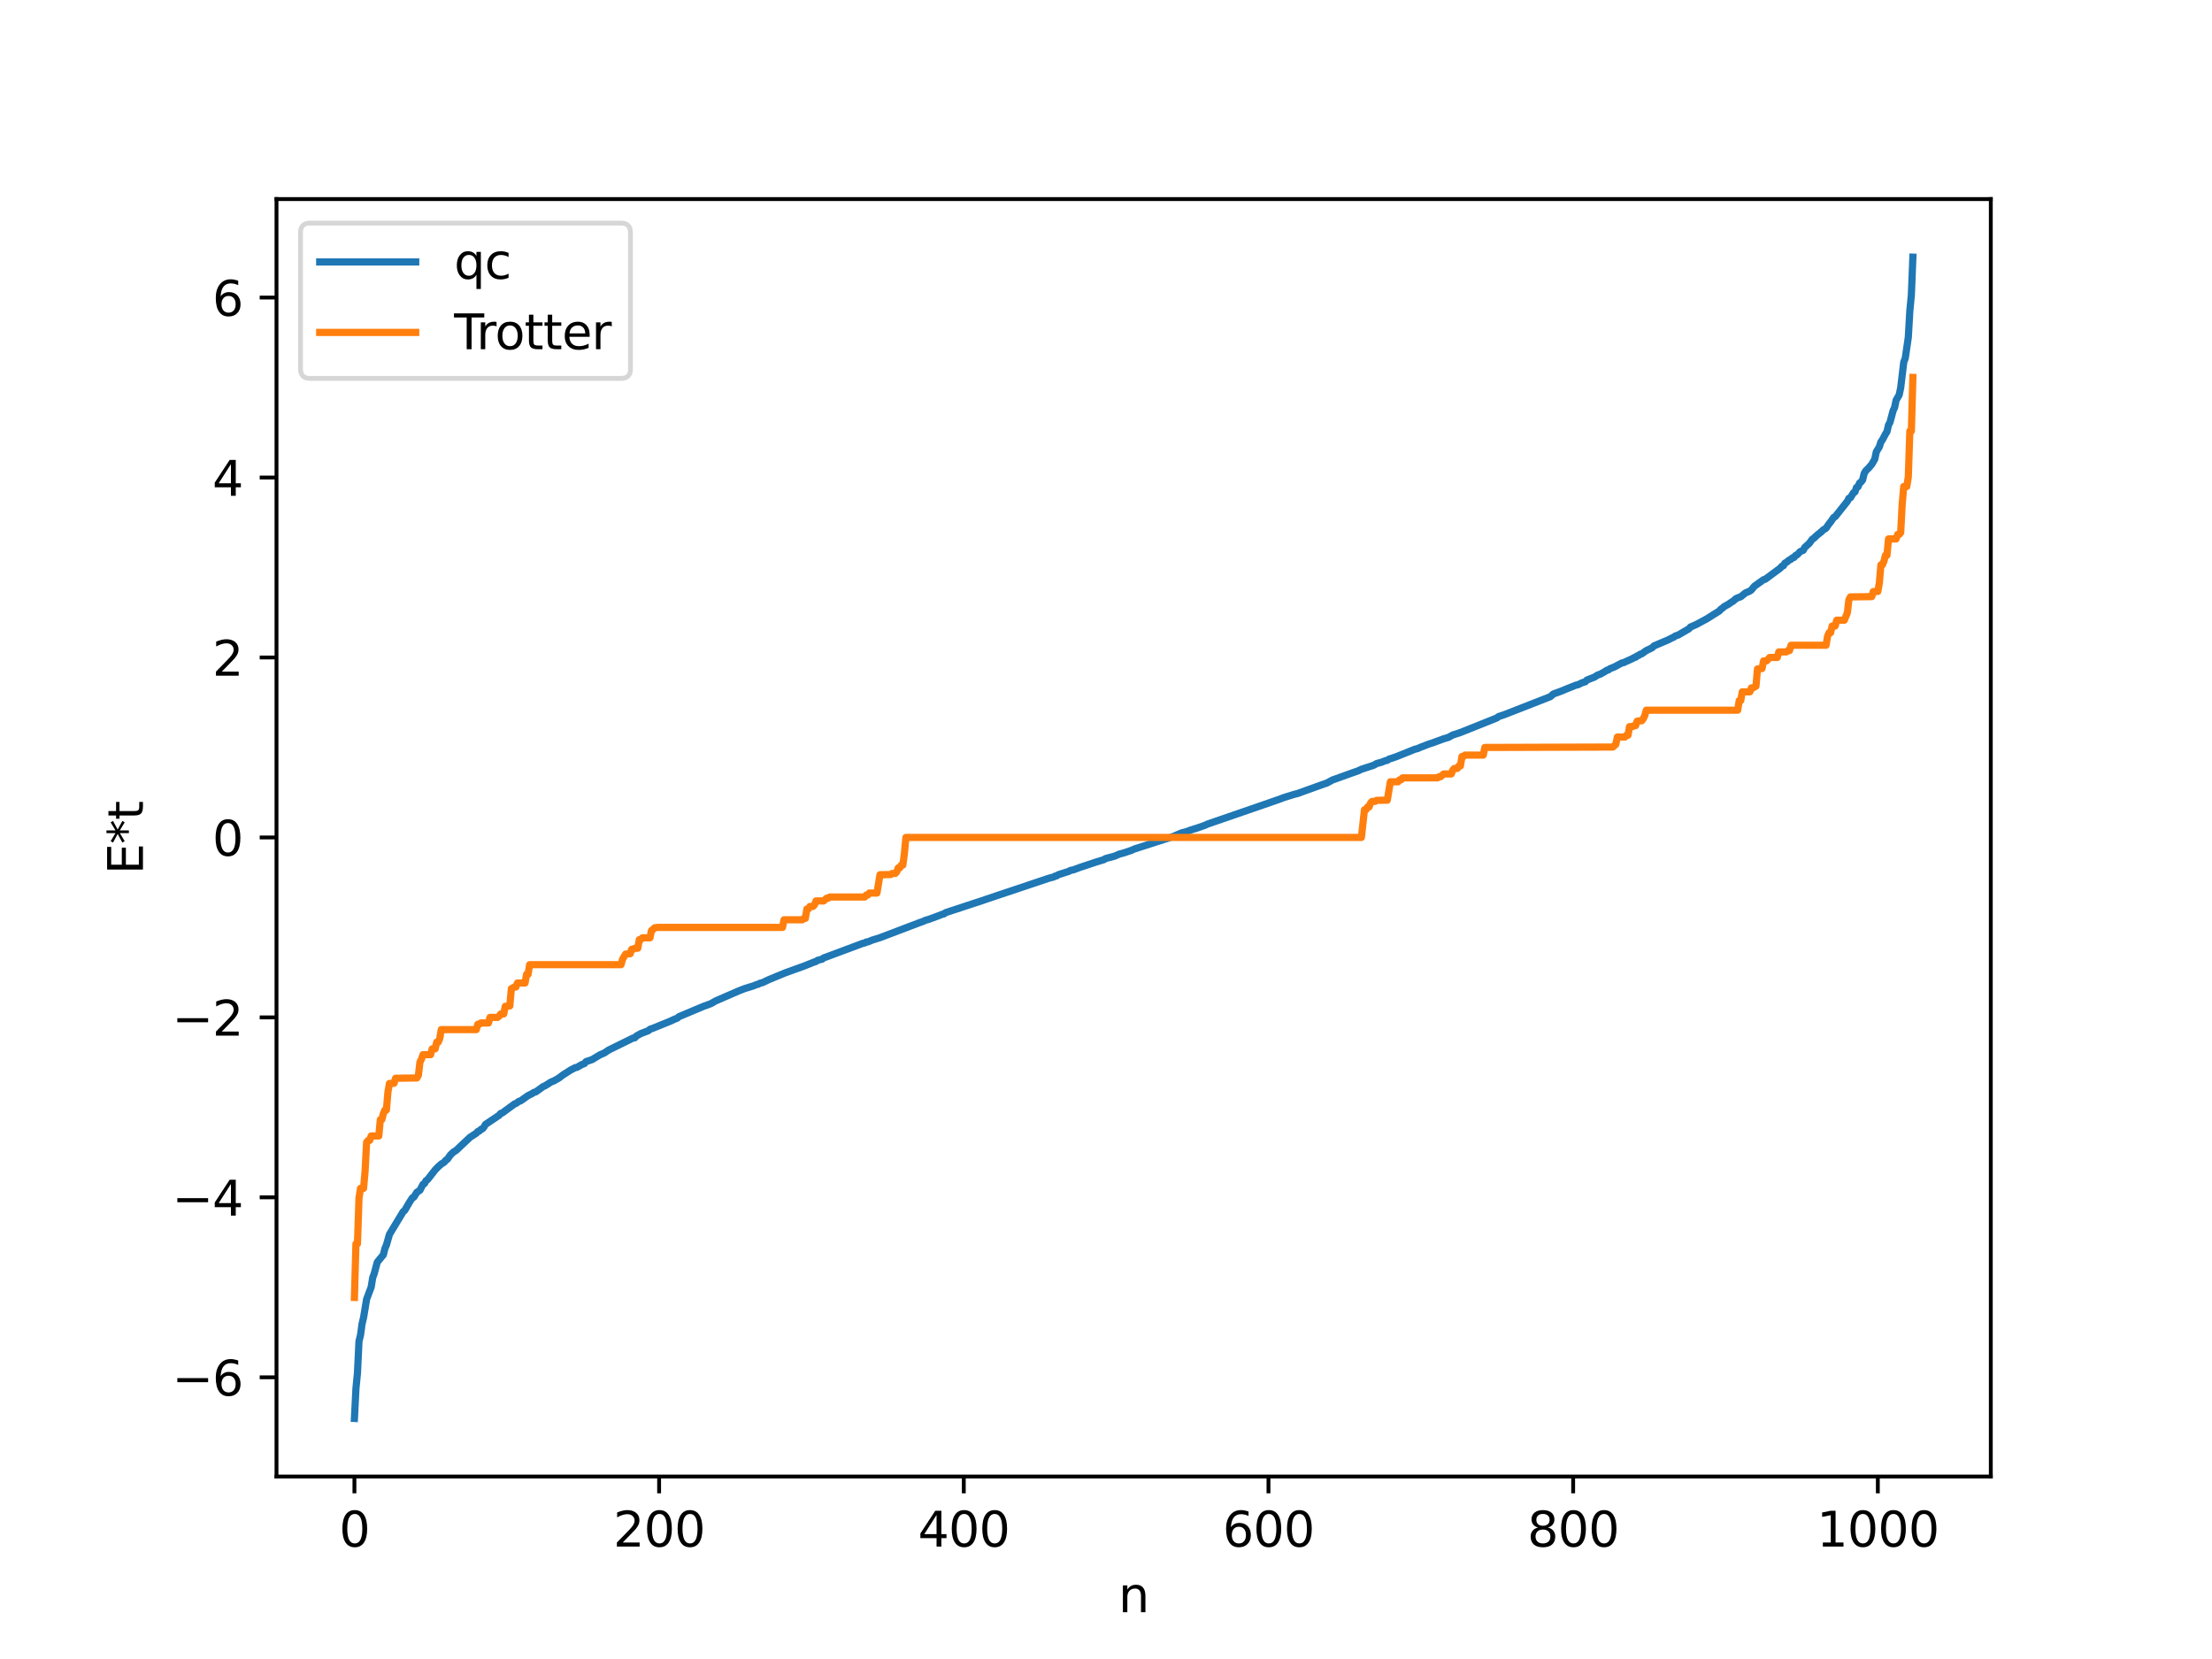 <?xml version="1.0" encoding="utf-8" standalone="no"?>
<!DOCTYPE svg PUBLIC "-//W3C//DTD SVG 1.1//EN"
  "http://www.w3.org/Graphics/SVG/1.1/DTD/svg11.dtd">
<svg xmlns:xlink="http://www.w3.org/1999/xlink" width="460.8pt" height="345.6pt" viewBox="0 0 460.8 345.6" xmlns="http://www.w3.org/2000/svg" version="1.1">
 <defs>
  <style type="text/css">*{stroke-linejoin: round; stroke-linecap: butt}</style>
 </defs>
 <g id="figure_1">
  <g id="patch_1">
   <path d="M 0 345.6 
L 460.8 345.6 
L 460.8 0 
L 0 0 
z
" style="fill: #ffffff"/>
  </g>
  <g id="axes_1">
   <g id="patch_2">
    <path d="M 57.6 307.584 
L 414.72 307.584 
L 414.72 41.472 
L 57.6 41.472 
z
" style="fill: #ffffff"/>
   </g>
   <g id="matplotlib.axis_1">
    <g id="xtick_1">
     <g id="line2d_1">
      <defs>
       <path id="m123c0add70" d="M 0 0 
L 0 3.5 
" style="stroke: #000000; stroke-width: 0.8"/>
      </defs>
      <g>
       <use xlink:href="#m123c0add70" x="73.833" y="307.584" style="stroke: #000000; stroke-width: 0.8"/>
      </g>
     </g>
     <g id="text_1">
      <!-- 0 -->
      <g transform="translate(70.651 322.182) scale(0.1 -0.1)">
       <defs>
        <path id="DejaVuSans-30" d="M 2034 4250 
Q 1547 4250 1301 3770 
Q 1056 3291 1056 2328 
Q 1056 1369 1301 889 
Q 1547 409 2034 409 
Q 2525 409 2770 889 
Q 3016 1369 3016 2328 
Q 3016 3291 2770 3770 
Q 2525 4250 2034 4250 
z
M 2034 4750 
Q 2819 4750 3233 4129 
Q 3647 3509 3647 2328 
Q 3647 1150 3233 529 
Q 2819 -91 2034 -91 
Q 1250 -91 836 529 
Q 422 1150 422 2328 
Q 422 3509 836 4129 
Q 1250 4750 2034 4750 
z
" transform="scale(0.016)"/>
       </defs>
       <use xlink:href="#DejaVuSans-30"/>
      </g>
     </g>
    </g>
    <g id="xtick_2">
     <g id="line2d_2">
      <g>
       <use xlink:href="#m123c0add70" x="137.304" y="307.584" style="stroke: #000000; stroke-width: 0.8"/>
      </g>
     </g>
     <g id="text_2">
      <!-- 200 -->
      <g transform="translate(127.76 322.182) scale(0.1 -0.1)">
       <defs>
        <path id="DejaVuSans-32" d="M 1228 531 
L 3431 531 
L 3431 0 
L 469 0 
L 469 531 
Q 828 903 1448 1529 
Q 2069 2156 2228 2338 
Q 2531 2678 2651 2914 
Q 2772 3150 2772 3378 
Q 2772 3750 2511 3984 
Q 2250 4219 1831 4219 
Q 1534 4219 1204 4116 
Q 875 4013 500 3803 
L 500 4441 
Q 881 4594 1212 4672 
Q 1544 4750 1819 4750 
Q 2544 4750 2975 4387 
Q 3406 4025 3406 3419 
Q 3406 3131 3298 2873 
Q 3191 2616 2906 2266 
Q 2828 2175 2409 1742 
Q 1991 1309 1228 531 
z
" transform="scale(0.016)"/>
       </defs>
       <use xlink:href="#DejaVuSans-32"/>
       <use xlink:href="#DejaVuSans-30" x="63.623"/>
       <use xlink:href="#DejaVuSans-30" x="127.246"/>
      </g>
     </g>
    </g>
    <g id="xtick_3">
     <g id="line2d_3">
      <g>
       <use xlink:href="#m123c0add70" x="200.775" y="307.584" style="stroke: #000000; stroke-width: 0.8"/>
      </g>
     </g>
     <g id="text_3">
      <!-- 400 -->
      <g transform="translate(191.231 322.182) scale(0.1 -0.1)">
       <defs>
        <path id="DejaVuSans-34" d="M 2419 4116 
L 825 1625 
L 2419 1625 
L 2419 4116 
z
M 2253 4666 
L 3047 4666 
L 3047 1625 
L 3713 1625 
L 3713 1100 
L 3047 1100 
L 3047 0 
L 2419 0 
L 2419 1100 
L 313 1100 
L 313 1709 
L 2253 4666 
z
" transform="scale(0.016)"/>
       </defs>
       <use xlink:href="#DejaVuSans-34"/>
       <use xlink:href="#DejaVuSans-30" x="63.623"/>
       <use xlink:href="#DejaVuSans-30" x="127.246"/>
      </g>
     </g>
    </g>
    <g id="xtick_4">
     <g id="line2d_4">
      <g>
       <use xlink:href="#m123c0add70" x="264.246" y="307.584" style="stroke: #000000; stroke-width: 0.8"/>
      </g>
     </g>
     <g id="text_4">
      <!-- 600 -->
      <g transform="translate(254.702 322.182) scale(0.1 -0.1)">
       <defs>
        <path id="DejaVuSans-36" d="M 2113 2584 
Q 1688 2584 1439 2293 
Q 1191 2003 1191 1497 
Q 1191 994 1439 701 
Q 1688 409 2113 409 
Q 2538 409 2786 701 
Q 3034 994 3034 1497 
Q 3034 2003 2786 2293 
Q 2538 2584 2113 2584 
z
M 3366 4563 
L 3366 3988 
Q 3128 4100 2886 4159 
Q 2644 4219 2406 4219 
Q 1781 4219 1451 3797 
Q 1122 3375 1075 2522 
Q 1259 2794 1537 2939 
Q 1816 3084 2150 3084 
Q 2853 3084 3261 2657 
Q 3669 2231 3669 1497 
Q 3669 778 3244 343 
Q 2819 -91 2113 -91 
Q 1303 -91 875 529 
Q 447 1150 447 2328 
Q 447 3434 972 4092 
Q 1497 4750 2381 4750 
Q 2619 4750 2861 4703 
Q 3103 4656 3366 4563 
z
" transform="scale(0.016)"/>
       </defs>
       <use xlink:href="#DejaVuSans-36"/>
       <use xlink:href="#DejaVuSans-30" x="63.623"/>
       <use xlink:href="#DejaVuSans-30" x="127.246"/>
      </g>
     </g>
    </g>
    <g id="xtick_5">
     <g id="line2d_5">
      <g>
       <use xlink:href="#m123c0add70" x="327.717" y="307.584" style="stroke: #000000; stroke-width: 0.8"/>
      </g>
     </g>
     <g id="text_5">
      <!-- 800 -->
      <g transform="translate(318.173 322.182) scale(0.1 -0.1)">
       <defs>
        <path id="DejaVuSans-38" d="M 2034 2216 
Q 1584 2216 1326 1975 
Q 1069 1734 1069 1313 
Q 1069 891 1326 650 
Q 1584 409 2034 409 
Q 2484 409 2743 651 
Q 3003 894 3003 1313 
Q 3003 1734 2745 1975 
Q 2488 2216 2034 2216 
z
M 1403 2484 
Q 997 2584 770 2862 
Q 544 3141 544 3541 
Q 544 4100 942 4425 
Q 1341 4750 2034 4750 
Q 2731 4750 3128 4425 
Q 3525 4100 3525 3541 
Q 3525 3141 3298 2862 
Q 3072 2584 2669 2484 
Q 3125 2378 3379 2068 
Q 3634 1759 3634 1313 
Q 3634 634 3220 271 
Q 2806 -91 2034 -91 
Q 1263 -91 848 271 
Q 434 634 434 1313 
Q 434 1759 690 2068 
Q 947 2378 1403 2484 
z
M 1172 3481 
Q 1172 3119 1398 2916 
Q 1625 2713 2034 2713 
Q 2441 2713 2670 2916 
Q 2900 3119 2900 3481 
Q 2900 3844 2670 4047 
Q 2441 4250 2034 4250 
Q 1625 4250 1398 4047 
Q 1172 3844 1172 3481 
z
" transform="scale(0.016)"/>
       </defs>
       <use xlink:href="#DejaVuSans-38"/>
       <use xlink:href="#DejaVuSans-30" x="63.623"/>
       <use xlink:href="#DejaVuSans-30" x="127.246"/>
      </g>
     </g>
    </g>
    <g id="xtick_6">
     <g id="line2d_6">
      <g>
       <use xlink:href="#m123c0add70" x="391.188" y="307.584" style="stroke: #000000; stroke-width: 0.8"/>
      </g>
     </g>
     <g id="text_6">
      <!-- 1000 -->
      <g transform="translate(378.463 322.182) scale(0.1 -0.1)">
       <defs>
        <path id="DejaVuSans-31" d="M 794 531 
L 1825 531 
L 1825 4091 
L 703 3866 
L 703 4441 
L 1819 4666 
L 2450 4666 
L 2450 531 
L 3481 531 
L 3481 0 
L 794 0 
L 794 531 
z
" transform="scale(0.016)"/>
       </defs>
       <use xlink:href="#DejaVuSans-31"/>
       <use xlink:href="#DejaVuSans-30" x="63.623"/>
       <use xlink:href="#DejaVuSans-30" x="127.246"/>
       <use xlink:href="#DejaVuSans-30" x="190.869"/>
      </g>
     </g>
    </g>
    <g id="text_7">
     <!-- n -->
     <g transform="translate(232.991 335.861) scale(0.1 -0.1)">
      <defs>
       <path id="DejaVuSans-6e" d="M 3513 2113 
L 3513 0 
L 2938 0 
L 2938 2094 
Q 2938 2591 2744 2837 
Q 2550 3084 2163 3084 
Q 1697 3084 1428 2787 
Q 1159 2491 1159 1978 
L 1159 0 
L 581 0 
L 581 3500 
L 1159 3500 
L 1159 2956 
Q 1366 3272 1645 3428 
Q 1925 3584 2291 3584 
Q 2894 3584 3203 3211 
Q 3513 2838 3513 2113 
z
" transform="scale(0.016)"/>
      </defs>
      <use xlink:href="#DejaVuSans-6e"/>
     </g>
    </g>
   </g>
   <g id="matplotlib.axis_2">
    <g id="ytick_1">
     <g id="line2d_7">
      <defs>
       <path id="me482f2e125" d="M 0 0 
L -3.5 0 
" style="stroke: #000000; stroke-width: 0.8"/>
      </defs>
      <g>
       <use xlink:href="#me482f2e125" x="57.6" y="286.921" style="stroke: #000000; stroke-width: 0.8"/>
      </g>
     </g>
     <g id="text_8">
      <!-- −6 -->
      <g transform="translate(35.858 290.721) scale(0.1 -0.1)">
       <defs>
        <path id="DejaVuSans-2212" d="M 678 2272 
L 4684 2272 
L 4684 1741 
L 678 1741 
L 678 2272 
z
" transform="scale(0.016)"/>
       </defs>
       <use xlink:href="#DejaVuSans-2212"/>
       <use xlink:href="#DejaVuSans-36" x="83.789"/>
      </g>
     </g>
    </g>
    <g id="ytick_2">
     <g id="line2d_8">
      <g>
       <use xlink:href="#me482f2e125" x="57.6" y="249.432" style="stroke: #000000; stroke-width: 0.8"/>
      </g>
     </g>
     <g id="text_9">
      <!-- −4 -->
      <g transform="translate(35.858 253.231) scale(0.1 -0.1)">
       <use xlink:href="#DejaVuSans-2212"/>
       <use xlink:href="#DejaVuSans-34" x="83.789"/>
      </g>
     </g>
    </g>
    <g id="ytick_3">
     <g id="line2d_9">
      <g>
       <use xlink:href="#me482f2e125" x="57.6" y="211.943" style="stroke: #000000; stroke-width: 0.8"/>
      </g>
     </g>
     <g id="text_10">
      <!-- −2 -->
      <g transform="translate(35.858 215.742) scale(0.1 -0.1)">
       <use xlink:href="#DejaVuSans-2212"/>
       <use xlink:href="#DejaVuSans-32" x="83.789"/>
      </g>
     </g>
    </g>
    <g id="ytick_4">
     <g id="line2d_10">
      <g>
       <use xlink:href="#me482f2e125" x="57.6" y="174.454" style="stroke: #000000; stroke-width: 0.8"/>
      </g>
     </g>
     <g id="text_11">
      <!-- 0 -->
      <g transform="translate(44.237 178.253) scale(0.1 -0.1)">
       <use xlink:href="#DejaVuSans-30"/>
      </g>
     </g>
    </g>
    <g id="ytick_5">
     <g id="line2d_11">
      <g>
       <use xlink:href="#me482f2e125" x="57.6" y="136.965" style="stroke: #000000; stroke-width: 0.8"/>
      </g>
     </g>
     <g id="text_12">
      <!-- 2 -->
      <g transform="translate(44.237 140.764) scale(0.1 -0.1)">
       <use xlink:href="#DejaVuSans-32"/>
      </g>
     </g>
    </g>
    <g id="ytick_6">
     <g id="line2d_12">
      <g>
       <use xlink:href="#me482f2e125" x="57.6" y="99.475" style="stroke: #000000; stroke-width: 0.8"/>
      </g>
     </g>
     <g id="text_13">
      <!-- 4 -->
      <g transform="translate(44.237 103.275) scale(0.1 -0.1)">
       <use xlink:href="#DejaVuSans-34"/>
      </g>
     </g>
    </g>
    <g id="ytick_7">
     <g id="line2d_13">
      <g>
       <use xlink:href="#me482f2e125" x="57.6" y="61.986" style="stroke: #000000; stroke-width: 0.8"/>
      </g>
     </g>
     <g id="text_14">
      <!-- 6 -->
      <g transform="translate(44.237 65.785) scale(0.1 -0.1)">
       <use xlink:href="#DejaVuSans-36"/>
      </g>
     </g>
    </g>
    <g id="text_15">
     <!-- E*t -->
     <g transform="translate(29.778 182.148) rotate(-90) scale(0.1 -0.1)">
      <defs>
       <path id="DejaVuSans-45" d="M 628 4666 
L 3578 4666 
L 3578 4134 
L 1259 4134 
L 1259 2753 
L 3481 2753 
L 3481 2222 
L 1259 2222 
L 1259 531 
L 3634 531 
L 3634 0 
L 628 0 
L 628 4666 
z
" transform="scale(0.016)"/>
       <path id="DejaVuSans-2a" d="M 3009 3897 
L 1888 3291 
L 3009 2681 
L 2828 2375 
L 1778 3009 
L 1778 1831 
L 1422 1831 
L 1422 3009 
L 372 2375 
L 191 2681 
L 1313 3291 
L 191 3897 
L 372 4206 
L 1422 3572 
L 1422 4750 
L 1778 4750 
L 1778 3572 
L 2828 4206 
L 3009 3897 
z
" transform="scale(0.016)"/>
       <path id="DejaVuSans-74" d="M 1172 4494 
L 1172 3500 
L 2356 3500 
L 2356 3053 
L 1172 3053 
L 1172 1153 
Q 1172 725 1289 603 
Q 1406 481 1766 481 
L 2356 481 
L 2356 0 
L 1766 0 
Q 1100 0 847 248 
Q 594 497 594 1153 
L 594 3053 
L 172 3053 
L 172 3500 
L 594 3500 
L 594 4494 
L 1172 4494 
z
" transform="scale(0.016)"/>
      </defs>
      <use xlink:href="#DejaVuSans-45"/>
      <use xlink:href="#DejaVuSans-2a" x="63.184"/>
      <use xlink:href="#DejaVuSans-74" x="113.184"/>
     </g>
    </g>
   </g>
   <g id="line2d_14">
    <path d="M 73.833 295.488 
L 74.15 289.257 
L 74.467 285.996 
L 74.785 279.396 
L 75.102 278.128 
L 75.42 275.793 
L 75.737 274.472 
L 76.372 270.639 
L 77.324 268.124 
L 77.641 266.163 
L 77.958 265.305 
L 78.593 262.927 
L 79.862 261.391 
L 80.18 260.1 
L 80.497 259.365 
L 81.132 257.14 
L 83.988 252.412 
L 84.305 252.156 
L 85.258 250.526 
L 85.892 249.541 
L 86.21 249.387 
L 86.844 248.367 
L 87.479 247.952 
L 88.114 246.729 
L 88.431 246.55 
L 88.748 245.957 
L 89.066 245.741 
L 90.653 243.709 
L 91.287 243.054 
L 91.922 242.497 
L 92.557 242.094 
L 92.874 241.689 
L 93.191 241.504 
L 93.826 240.594 
L 94.461 240.001 
L 95.096 239.588 
L 96.048 238.672 
L 97.952 236.889 
L 99.221 236.075 
L 99.539 235.711 
L 99.856 235.613 
L 100.173 235.275 
L 100.491 235.16 
L 100.808 234.806 
L 101.125 234.246 
L 103.981 232.329 
L 104.299 231.944 
L 104.616 231.859 
L 107.155 229.994 
L 107.472 229.881 
L 108.107 229.42 
L 108.424 229.347 
L 110.011 228.23 
L 110.646 227.921 
L 111.281 227.539 
L 111.598 227.475 
L 113.185 226.328 
L 113.502 226.214 
L 114.772 225.414 
L 115.406 225.155 
L 116.358 224.622 
L 117.31 223.9 
L 118.897 222.897 
L 119.849 222.404 
L 120.167 222.368 
L 121.119 221.81 
L 121.753 221.559 
L 122.071 221.161 
L 123.34 220.735 
L 124.927 219.772 
L 125.879 219.355 
L 126.831 218.722 
L 131.909 216.228 
L 132.226 216.208 
L 132.543 215.838 
L 133.496 215.31 
L 135.082 214.709 
L 135.4 214.413 
L 136.034 214.193 
L 139.525 212.776 
L 140.477 212.339 
L 141.112 212.091 
L 141.429 211.794 
L 146.507 209.659 
L 148.094 209.078 
L 149.046 208.53 
L 152.854 206.873 
L 153.806 206.459 
L 155.076 205.959 
L 156.98 205.368 
L 157.615 205.101 
L 157.932 205.047 
L 158.249 204.853 
L 158.884 204.68 
L 159.519 204.379 
L 160.153 204.076 
L 163.644 202.634 
L 167.453 201.265 
L 169.674 200.38 
L 169.991 200.297 
L 170.309 200.051 
L 171.261 199.814 
L 171.578 199.551 
L 172.213 199.324 
L 179.829 196.48 
L 180.147 196.44 
L 180.464 196.236 
L 180.781 196.219 
L 181.734 195.827 
L 183.32 195.334 
L 191.572 192.197 
L 192.206 191.984 
L 192.841 191.694 
L 193.476 191.52 
L 195.38 190.82 
L 196.332 190.449 
L 196.649 190.383 
L 196.967 190.13 
L 202.996 188.144 
L 203.631 187.937 
L 204.583 187.626 
L 205.535 187.295 
L 218.547 182.933 
L 219.499 182.692 
L 219.816 182.492 
L 220.134 182.455 
L 220.451 182.223 
L 222.672 181.513 
L 222.99 181.323 
L 223.624 181.196 
L 224.894 180.724 
L 225.529 180.51 
L 228.385 179.562 
L 229.972 179.082 
L 230.289 178.857 
L 232.193 178.351 
L 233.145 177.936 
L 234.097 177.68 
L 235.684 177.148 
L 236.319 176.859 
L 244.253 174.308 
L 246.157 173.5 
L 247.109 173.261 
L 248.061 172.903 
L 249.33 172.511 
L 250.917 171.962 
L 251.552 171.671 
L 264.563 167.182 
L 266.785 166.402 
L 267.42 166.155 
L 269.641 165.465 
L 270.276 165.313 
L 275.988 163.253 
L 276.305 163.177 
L 277.575 162.486 
L 281.383 161.117 
L 282.97 160.559 
L 283.605 160.251 
L 284.874 159.838 
L 286.143 159.426 
L 286.778 159.061 
L 287.73 158.806 
L 288.682 158.44 
L 289 158.392 
L 289.317 158.154 
L 290.904 157.625 
L 294.712 156.094 
L 295.347 155.93 
L 295.981 155.64 
L 296.616 155.407 
L 297.568 155.032 
L 298.52 154.723 
L 300.742 153.906 
L 301.377 153.721 
L 301.694 153.632 
L 302.646 153.107 
L 304.233 152.595 
L 311.849 149.546 
L 312.167 149.278 
L 313.436 148.853 
L 322.957 145.132 
L 323.591 144.573 
L 325.496 143.874 
L 326.13 143.595 
L 328.352 142.711 
L 328.669 142.664 
L 329.621 142.21 
L 330.256 142.022 
L 330.573 141.673 
L 331.208 141.42 
L 332.16 141.046 
L 332.795 140.64 
L 333.429 140.409 
L 334.381 139.87 
L 334.699 139.637 
L 335.016 139.579 
L 335.334 139.325 
L 336.286 138.946 
L 337.872 138.104 
L 338.19 138.055 
L 338.824 137.762 
L 340.094 137.19 
L 340.411 136.981 
L 340.729 136.918 
L 341.046 136.638 
L 341.363 136.551 
L 341.681 136.282 
L 341.998 136.21 
L 342.95 135.527 
L 343.902 135.077 
L 344.22 134.902 
L 344.537 134.56 
L 346.758 133.618 
L 347.393 133.354 
L 348.345 132.873 
L 348.662 132.744 
L 348.98 132.493 
L 349.615 132.283 
L 351.836 130.993 
L 352.153 130.626 
L 353.423 130.068 
L 355.644 128.861 
L 356.914 128.054 
L 358.183 127.269 
L 358.5 126.885 
L 358.818 126.704 
L 359.135 126.391 
L 360.087 125.858 
L 360.722 125.414 
L 361.039 125.233 
L 361.674 124.676 
L 362.309 124.415 
L 362.626 124.324 
L 363.578 123.539 
L 364.53 123.129 
L 364.848 122.881 
L 365.482 122.112 
L 367.386 120.754 
L 367.704 120.686 
L 370.877 118.344 
L 371.195 117.964 
L 371.512 117.86 
L 371.829 117.306 
L 372.147 117.143 
L 372.781 116.634 
L 373.099 116.501 
L 373.416 116.2 
L 373.734 116.125 
L 374.051 115.715 
L 374.368 115.588 
L 375.003 114.907 
L 375.638 114.648 
L 375.955 114.044 
L 376.907 113.187 
L 377.542 112.318 
L 377.859 112.128 
L 378.494 111.516 
L 379.446 110.758 
L 379.763 110.43 
L 380.398 110.031 
L 381.033 109.1 
L 381.35 108.731 
L 381.985 107.799 
L 382.302 107.633 
L 384.841 104.437 
L 385.158 103.8 
L 385.476 103.693 
L 386.11 102.653 
L 386.428 102.464 
L 386.745 101.542 
L 387.062 101.401 
L 387.38 100.623 
L 387.697 100.394 
L 388.015 99.99 
L 388.332 98.668 
L 388.649 98.1 
L 389.284 97.483 
L 389.919 96.739 
L 390.553 95.633 
L 390.871 94.117 
L 391.505 93.074 
L 391.823 92.059 
L 392.14 91.63 
L 392.775 90.42 
L 393.092 89.923 
L 393.41 88.542 
L 393.727 87.953 
L 394.362 85.571 
L 394.679 84.888 
L 394.996 83.36 
L 395.631 82.279 
L 395.948 80.775 
L 396.583 75.449 
L 396.9 74.624 
L 397.535 70.265 
L 397.853 64.751 
L 398.17 61.461 
L 398.487 53.568 
L 398.487 53.568 
" clip-path="url(#p25045a4898)" style="fill: none; stroke: #1f77b4; stroke-width: 1.5; stroke-linecap: square"/>
   </g>
   <g id="line2d_15">
    <path d="M 73.833 270.284 
L 74.15 259.101 
L 74.467 259.101 
L 74.785 249.543 
L 75.102 247.557 
L 75.737 247.557 
L 76.054 243.981 
L 76.372 237.943 
L 76.689 237.573 
L 77.006 237.573 
L 77.324 236.639 
L 78.91 236.639 
L 79.228 233.233 
L 79.545 233.233 
L 79.862 232 
L 80.18 231.238 
L 80.497 231.238 
L 80.815 227.471 
L 81.132 225.699 
L 82.084 225.668 
L 82.401 224.619 
L 86.844 224.559 
L 87.162 223.985 
L 87.479 221.255 
L 87.796 220.652 
L 88.114 219.707 
L 89.7 219.707 
L 90.018 218.5 
L 90.653 218.5 
L 90.97 217.098 
L 91.287 217.098 
L 91.605 216.367 
L 91.922 214.488 
L 99.221 214.488 
L 99.539 213.368 
L 99.856 213.368 
L 100.173 213.104 
L 101.76 213.104 
L 102.077 211.943 
L 103.664 211.943 
L 103.981 211.681 
L 104.299 211.229 
L 104.934 211.229 
L 105.251 209.637 
L 106.203 209.557 
L 106.52 205.965 
L 107.155 205.61 
L 107.472 205.61 
L 107.79 204.783 
L 109.377 204.783 
L 109.694 202.968 
L 110.011 202.968 
L 110.329 200.963 
L 129.37 200.963 
L 129.687 199.823 
L 130.322 198.751 
L 131.274 198.683 
L 131.591 197.751 
L 131.909 197.751 
L 132.226 197.538 
L 132.861 197.538 
L 133.178 195.743 
L 133.496 195.743 
L 133.813 195.368 
L 135.4 195.368 
L 135.717 193.837 
L 136.034 193.631 
L 136.352 193.285 
L 136.986 193.198 
L 163.01 193.198 
L 163.327 191.61 
L 167.135 191.61 
L 167.453 191.32 
L 167.77 191.32 
L 168.087 189.354 
L 168.405 189.354 
L 168.722 188.83 
L 169.357 188.83 
L 169.674 188.491 
L 169.991 187.68 
L 171.578 187.68 
L 172.213 187.108 
L 172.53 187.108 
L 172.848 186.866 
L 180.147 186.866 
L 180.464 186.448 
L 180.781 186.448 
L 181.099 186.039 
L 182.686 186.039 
L 183.32 182.218 
L 185.542 182.184 
L 185.859 181.962 
L 186.494 181.962 
L 186.811 181.627 
L 187.129 180.787 
L 187.446 180.787 
L 187.763 180.217 
L 188.081 180.217 
L 188.398 177.842 
L 188.715 174.454 
L 283.605 174.454 
L 284.239 168.69 
L 284.557 168.69 
L 284.874 168.121 
L 285.191 168.121 
L 285.509 167.281 
L 285.826 166.946 
L 286.461 166.946 
L 286.778 166.724 
L 289 166.69 
L 289.634 162.869 
L 291.221 162.869 
L 291.539 162.459 
L 291.856 162.459 
L 292.173 162.042 
L 299.472 162.042 
L 299.79 161.799 
L 300.107 161.799 
L 300.742 161.228 
L 302.329 161.228 
L 302.646 160.417 
L 302.963 160.078 
L 303.598 160.078 
L 303.915 159.553 
L 304.233 159.553 
L 304.55 157.588 
L 304.867 157.588 
L 305.185 157.297 
L 308.993 157.297 
L 309.31 155.709 
L 335.968 155.622 
L 336.603 155.07 
L 336.92 153.54 
L 338.507 153.54 
L 338.824 153.164 
L 339.142 153.164 
L 339.459 151.37 
L 340.094 151.37 
L 340.411 151.157 
L 340.729 151.157 
L 341.046 150.225 
L 341.681 150.156 
L 341.998 150.156 
L 342.315 149.741 
L 342.633 149.084 
L 342.95 147.945 
L 361.991 147.945 
L 362.309 145.94 
L 362.626 145.94 
L 362.943 144.124 
L 364.53 144.124 
L 364.848 143.297 
L 365.165 143.297 
L 365.8 142.942 
L 366.117 139.351 
L 367.069 139.27 
L 367.386 137.679 
L 368.021 137.679 
L 368.656 136.965 
L 370.243 136.965 
L 370.56 135.804 
L 372.147 135.804 
L 372.464 135.539 
L 372.781 135.539 
L 373.099 134.42 
L 380.398 134.42 
L 380.715 132.54 
L 381.033 131.81 
L 381.35 131.81 
L 381.667 130.408 
L 382.302 130.408 
L 382.62 129.2 
L 384.206 129.2 
L 384.841 127.652 
L 385.158 124.923 
L 385.476 124.348 
L 389.919 124.289 
L 390.236 123.24 
L 391.188 123.209 
L 391.505 121.436 
L 391.823 117.67 
L 392.14 117.67 
L 392.458 116.908 
L 392.775 115.675 
L 393.092 115.675 
L 393.41 112.269 
L 394.996 112.269 
L 395.314 111.335 
L 395.631 111.335 
L 395.948 110.964 
L 396.266 104.927 
L 396.583 101.35 
L 397.218 101.35 
L 397.535 99.365 
L 397.853 89.806 
L 398.17 89.806 
L 398.487 78.624 
L 398.487 78.624 
" clip-path="url(#p25045a4898)" style="fill: none; stroke: #ff7f0e; stroke-width: 1.5; stroke-linecap: square"/>
   </g>
   <g id="patch_3">
    <path d="M 57.6 307.584 
L 57.6 41.472 
" style="fill: none; stroke: #000000; stroke-width: 0.8; stroke-linejoin: miter; stroke-linecap: square"/>
   </g>
   <g id="patch_4">
    <path d="M 414.72 307.584 
L 414.72 41.472 
" style="fill: none; stroke: #000000; stroke-width: 0.8; stroke-linejoin: miter; stroke-linecap: square"/>
   </g>
   <g id="patch_5">
    <path d="M 57.6 307.584 
L 414.72 307.584 
" style="fill: none; stroke: #000000; stroke-width: 0.8; stroke-linejoin: miter; stroke-linecap: square"/>
   </g>
   <g id="patch_6">
    <path d="M 57.6 41.472 
L 414.72 41.472 
" style="fill: none; stroke: #000000; stroke-width: 0.8; stroke-linejoin: miter; stroke-linecap: square"/>
   </g>
   <g id="legend_1">
    <g id="patch_7">
     <path d="M 64.6 78.828 
L 129.342 78.828 
Q 131.342 78.828 131.342 76.828 
L 131.342 48.472 
Q 131.342 46.472 129.342 46.472 
L 64.6 46.472 
Q 62.6 46.472 62.6 48.472 
L 62.6 76.828 
Q 62.6 78.828 64.6 78.828 
z
" style="fill: #ffffff; opacity: 0.8; stroke: #cccccc; stroke-linejoin: miter"/>
    </g>
    <g id="line2d_16">
     <path d="M 66.6 54.57 
L 76.6 54.57 
L 86.6 54.57 
" style="fill: none; stroke: #1f77b4; stroke-width: 1.5; stroke-linecap: square"/>
    </g>
    <g id="text_16">
     <!-- qc -->
     <g transform="translate(94.6 58.07) scale(0.1 -0.1)">
      <defs>
       <path id="DejaVuSans-71" d="M 947 1747 
Q 947 1113 1208 752 
Q 1469 391 1925 391 
Q 2381 391 2643 752 
Q 2906 1113 2906 1747 
Q 2906 2381 2643 2742 
Q 2381 3103 1925 3103 
Q 1469 3103 1208 2742 
Q 947 2381 947 1747 
z
M 2906 525 
Q 2725 213 2448 61 
Q 2172 -91 1784 -91 
Q 1150 -91 751 415 
Q 353 922 353 1747 
Q 353 2572 751 3078 
Q 1150 3584 1784 3584 
Q 2172 3584 2448 3432 
Q 2725 3281 2906 2969 
L 2906 3500 
L 3481 3500 
L 3481 -1331 
L 2906 -1331 
L 2906 525 
z
" transform="scale(0.016)"/>
       <path id="DejaVuSans-63" d="M 3122 3366 
L 3122 2828 
Q 2878 2963 2633 3030 
Q 2388 3097 2138 3097 
Q 1578 3097 1268 2742 
Q 959 2388 959 1747 
Q 959 1106 1268 751 
Q 1578 397 2138 397 
Q 2388 397 2633 464 
Q 2878 531 3122 666 
L 3122 134 
Q 2881 22 2623 -34 
Q 2366 -91 2075 -91 
Q 1284 -91 818 406 
Q 353 903 353 1747 
Q 353 2603 823 3093 
Q 1294 3584 2113 3584 
Q 2378 3584 2631 3529 
Q 2884 3475 3122 3366 
z
" transform="scale(0.016)"/>
      </defs>
      <use xlink:href="#DejaVuSans-71"/>
      <use xlink:href="#DejaVuSans-63" x="63.477"/>
     </g>
    </g>
    <g id="line2d_17">
     <path d="M 66.6 69.249 
L 76.6 69.249 
L 86.6 69.249 
" style="fill: none; stroke: #ff7f0e; stroke-width: 1.5; stroke-linecap: square"/>
    </g>
    <g id="text_17">
     <!-- Trotter -->
     <g transform="translate(94.6 72.749) scale(0.1 -0.1)">
      <defs>
       <path id="DejaVuSans-54" d="M -19 4666 
L 3928 4666 
L 3928 4134 
L 2272 4134 
L 2272 0 
L 1638 0 
L 1638 4134 
L -19 4134 
L -19 4666 
z
" transform="scale(0.016)"/>
       <path id="DejaVuSans-72" d="M 2631 2963 
Q 2534 3019 2420 3045 
Q 2306 3072 2169 3072 
Q 1681 3072 1420 2755 
Q 1159 2438 1159 1844 
L 1159 0 
L 581 0 
L 581 3500 
L 1159 3500 
L 1159 2956 
Q 1341 3275 1631 3429 
Q 1922 3584 2338 3584 
Q 2397 3584 2469 3576 
Q 2541 3569 2628 3553 
L 2631 2963 
z
" transform="scale(0.016)"/>
       <path id="DejaVuSans-6f" d="M 1959 3097 
Q 1497 3097 1228 2736 
Q 959 2375 959 1747 
Q 959 1119 1226 758 
Q 1494 397 1959 397 
Q 2419 397 2687 759 
Q 2956 1122 2956 1747 
Q 2956 2369 2687 2733 
Q 2419 3097 1959 3097 
z
M 1959 3584 
Q 2709 3584 3137 3096 
Q 3566 2609 3566 1747 
Q 3566 888 3137 398 
Q 2709 -91 1959 -91 
Q 1206 -91 779 398 
Q 353 888 353 1747 
Q 353 2609 779 3096 
Q 1206 3584 1959 3584 
z
" transform="scale(0.016)"/>
       <path id="DejaVuSans-65" d="M 3597 1894 
L 3597 1613 
L 953 1613 
Q 991 1019 1311 708 
Q 1631 397 2203 397 
Q 2534 397 2845 478 
Q 3156 559 3463 722 
L 3463 178 
Q 3153 47 2828 -22 
Q 2503 -91 2169 -91 
Q 1331 -91 842 396 
Q 353 884 353 1716 
Q 353 2575 817 3079 
Q 1281 3584 2069 3584 
Q 2775 3584 3186 3129 
Q 3597 2675 3597 1894 
z
M 3022 2063 
Q 3016 2534 2758 2815 
Q 2500 3097 2075 3097 
Q 1594 3097 1305 2825 
Q 1016 2553 972 2059 
L 3022 2063 
z
" transform="scale(0.016)"/>
      </defs>
      <use xlink:href="#DejaVuSans-54"/>
      <use xlink:href="#DejaVuSans-72" x="46.334"/>
      <use xlink:href="#DejaVuSans-6f" x="85.197"/>
      <use xlink:href="#DejaVuSans-74" x="146.379"/>
      <use xlink:href="#DejaVuSans-74" x="185.588"/>
      <use xlink:href="#DejaVuSans-65" x="224.797"/>
      <use xlink:href="#DejaVuSans-72" x="286.32"/>
     </g>
    </g>
   </g>
  </g>
 </g>
 <defs>
  <clipPath id="p25045a4898">
   <rect x="57.6" y="41.472" width="357.12" height="266.112"/>
  </clipPath>
 </defs>
</svg>
